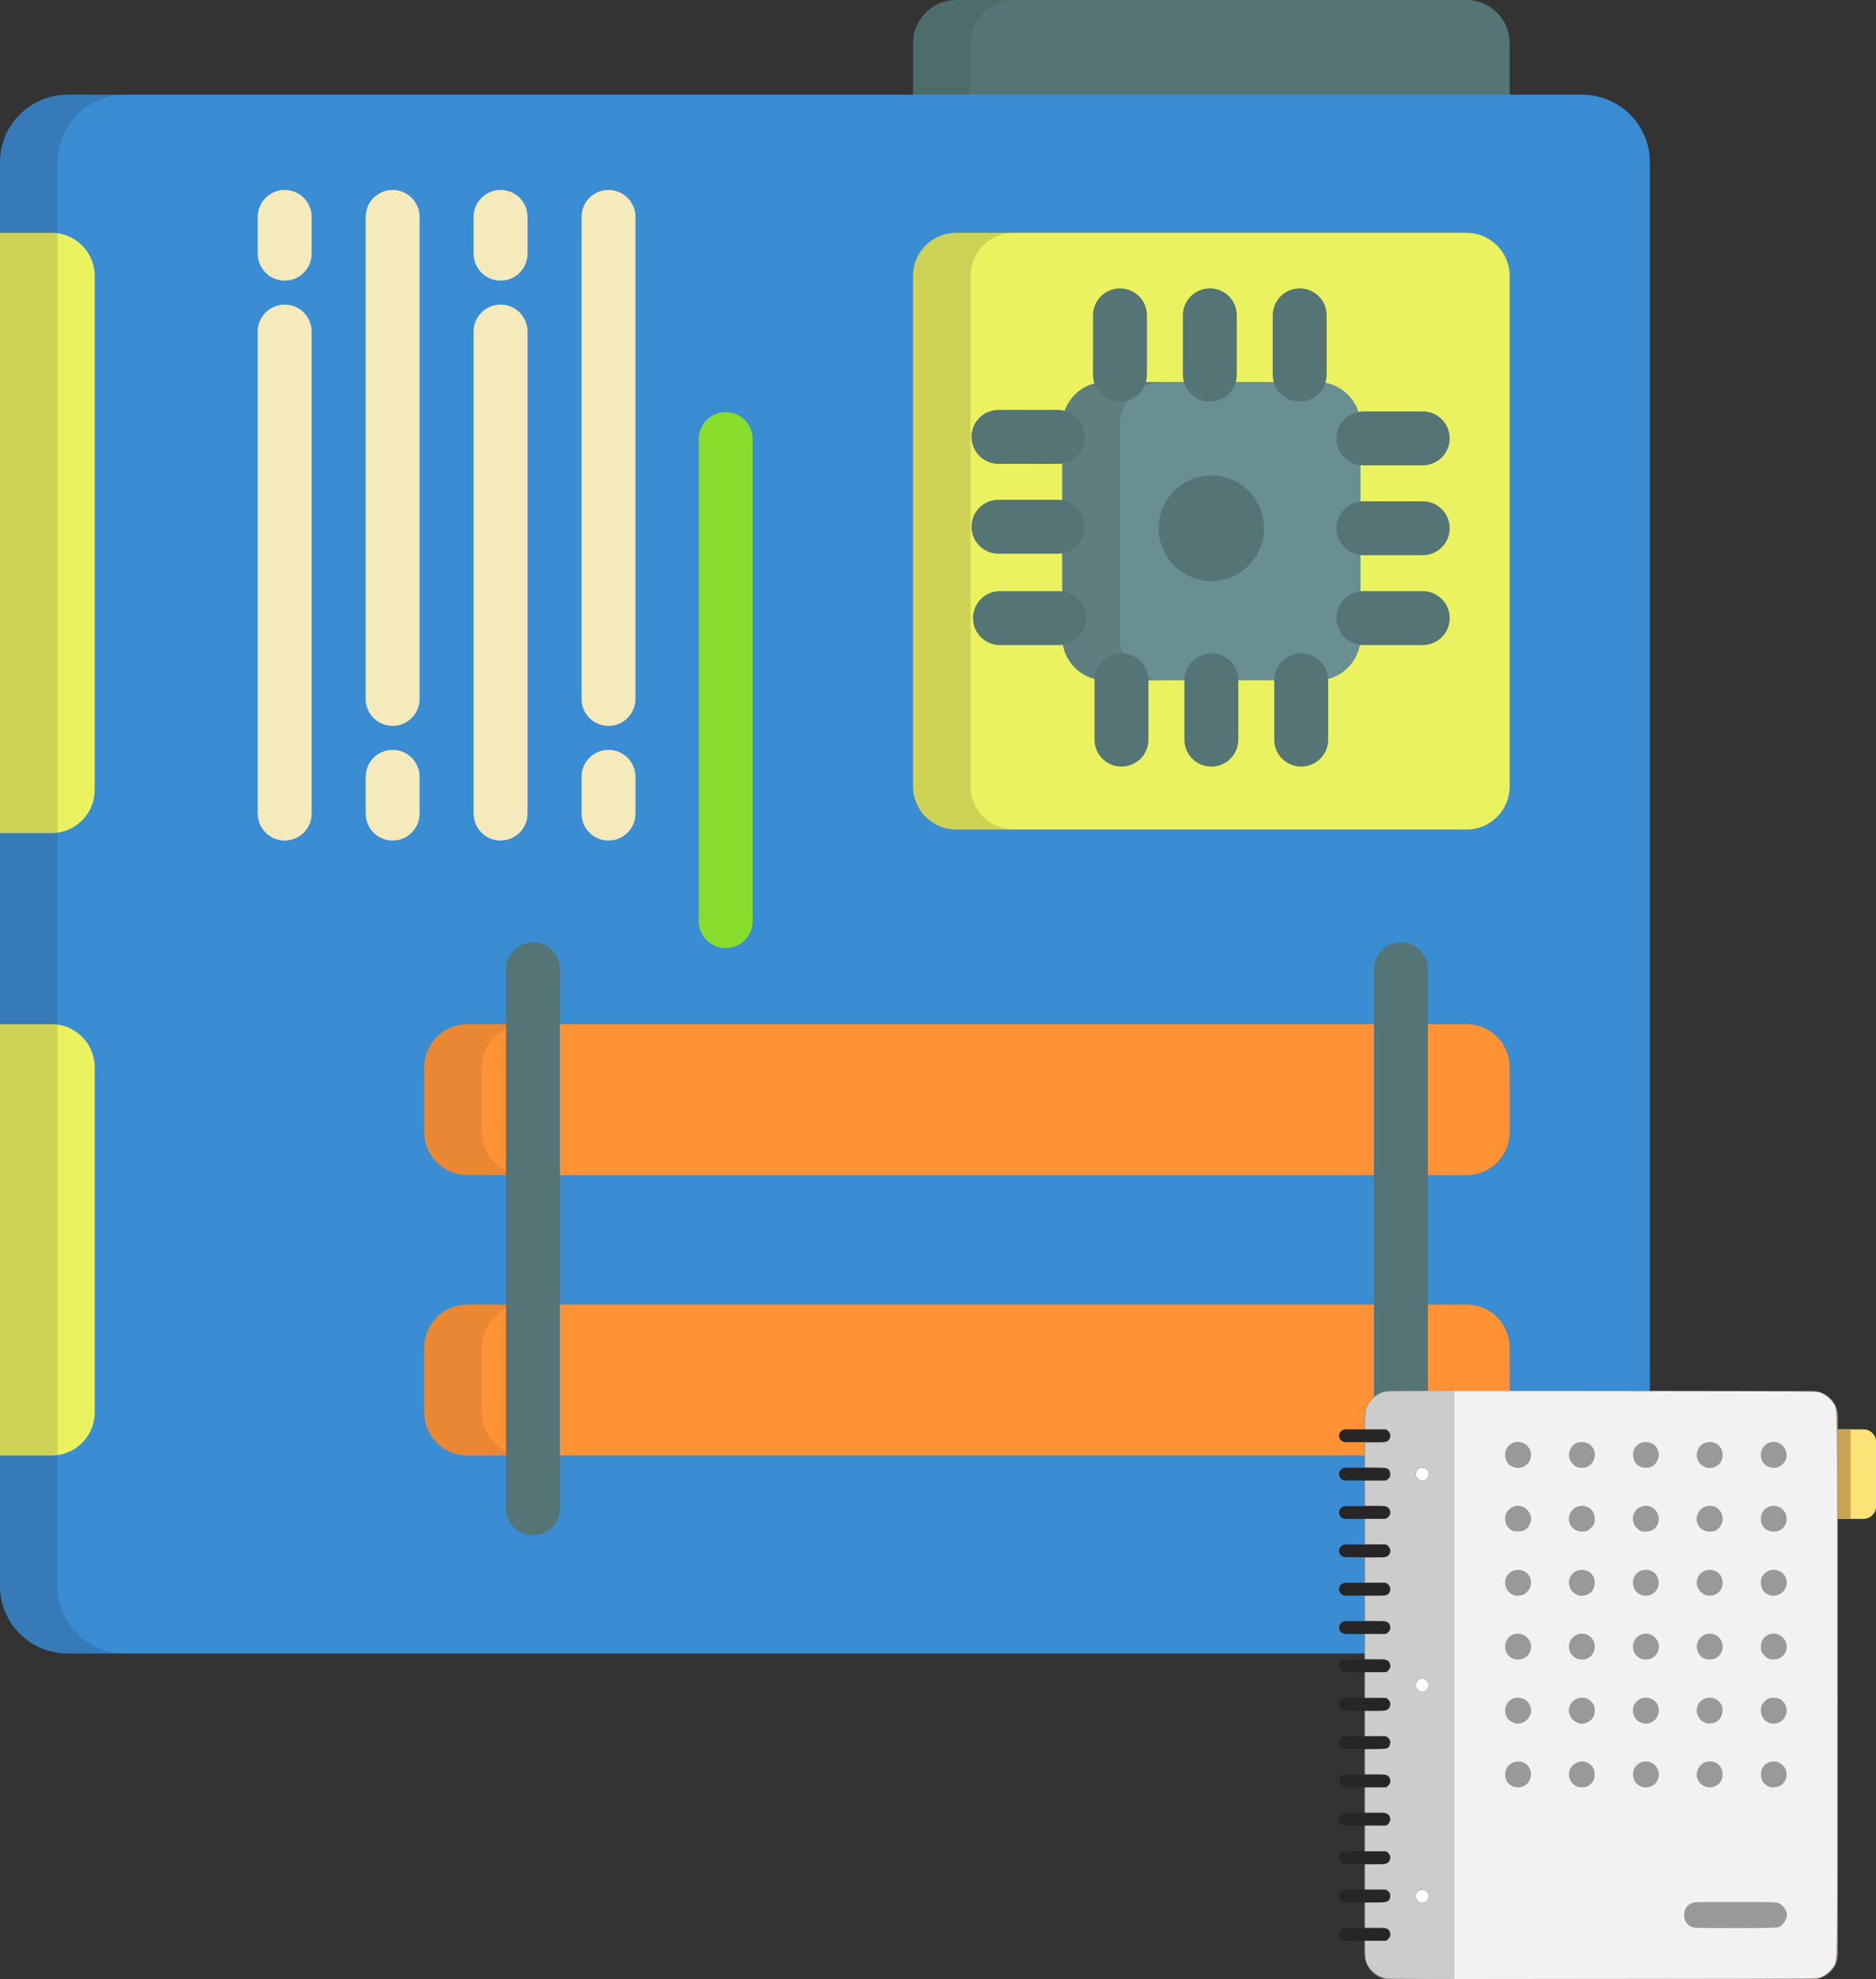 <?xml version="1.0" encoding="UTF-8" standalone="no"?>
<!-- Uploaded to: SVG Repo, www.svgrepo.com, Generator: SVG Repo Mixer Tools -->

<svg
   height="957.536"
   width="907.745"
   version="1.1"
   id="Layer_1"
   viewBox="0 0 580.957 612.823"
   xml:space="preserve"
   sodipodi:docname="board_docs.svg"
   inkscape:version="1.2 (dc2aedaf03, 2022-05-15)"
   xmlns:inkscape="http://www.inkscape.org/namespaces/inkscape"
   xmlns:sodipodi="http://sodipodi.sourceforge.net/DTD/sodipodi-0.dtd"
   xmlns="http://www.w3.org/2000/svg"
   xmlns:svg="http://www.w3.org/2000/svg"><rect x="0" y="0" width="580.957" height="612.823" fill="#333333" stroke="none"/><defs
   id="defs93">
	
	
	
	
	
	
	
	
</defs><sodipodi:namedview
   id="namedview91"
   pagecolor="#ffffff"
   bordercolor="#000000"
   borderopacity="0.25"
   inkscape:showpageshadow="2"
   inkscape:pageopacity="0.0"
   inkscape:pagecheckerboard="0"
   inkscape:deskcolor="#d1d1d1"
   showgrid="false"
   inkscape:zoom="1.03875"
   inkscape:cx="381.22744"
   inkscape:cy="554.03129"
   inkscape:window-width="2560"
   inkscape:window-height="1361"
   inkscape:window-x="2391"
   inkscape:window-y="-9"
   inkscape:window-maximized="1"
   inkscape:current-layer="Layer_1" />
<path
   style="fill:#547475"
   d="m 467.512,53.426 c 0,7.376 -5.979,13.357 -13.357,13.357 H 296.103 c -7.377,0 -13.357,-5.98 -13.357,-13.357 V 13.356 C 282.747,5.98 288.726,0 296.103,0 h 158.052 c 7.377,0 13.357,5.98 13.357,13.357 z"
   id="path2" />
<path
   style="opacity:0.1;fill:#231f20;enable-background:new"
   d="M 300.556,53.426 V 13.356 C 300.556,5.98 306.535,0 313.912,0 h -17.809 c -7.377,0 -13.357,5.98 -13.357,13.357 v 40.07 c 0,7.376 5.979,13.357 13.357,13.357 h 17.809 c -7.377,-0.001 -13.356,-5.982 -13.356,-13.358 z"
   id="path4" />
<path
   style="fill:#3a8cd3;fill-opacity:1"
   d="M 489.998,29.332 H 20.923 C 9.367,29.332 0,38.699 0,50.255 v 29.332 16.303 29.332 290.888 29.332 16.303 29.332 C 0,502.633 9.368,512 20.923,512 h 469.073 c 11.555,0 20.923,-9.367 20.923,-20.923 V 461.745 445.442 416.11 188.665 176.029 150.261 50.255 c 0.002,-11.556 -9.367,-20.923 -20.921,-20.923 z"
   id="path6" /><path
   style="fill:#88dd2c;fill-opacity:1"
   d="m 224.731,293.578 c -4.61,0 -8.348,-3.738 -8.348,-8.348 v -149.263 c 0,-4.61 3.738,-8.348 8.348,-8.348 4.61,0 8.348,3.738 8.348,8.348 v 149.264 c 0,4.609 -3.739,8.347 -8.348,8.347 z"
   id="path22-5" /><path
   style="fill:#f4eabc;fill-opacity:1"
   d="m 291.581,133.136 c -4.61,0 -8.348,-3.738 -8.348,-8.348 v -11.385 c 0,-4.61 3.738,-8.348 8.348,-8.348 4.61,0 8.348,3.738 8.348,8.348 v 11.385 c 0,4.61 -3.738,8.348 -8.348,8.348 z"
   id="path28-8" />
<path
   style="fill:#ebf25f"
   d="m 467.512,243.502 c 0,7.376 -5.979,13.357 -13.357,13.357 H 296.103 c -7.377,0 -13.357,-5.98 -13.357,-13.357 V 85.449 c 0,-7.376 5.979,-13.357 13.357,-13.357 h 158.052 c 7.377,0 13.357,5.98 13.357,13.357 z"
   id="path8" />
<path
   style="fill:#698f92"
   d="m 421.321,197.31 c 0,7.376 -5.979,13.357 -13.357,13.357 h -65.67 c -7.377,0 -13.357,-5.98 -13.357,-13.357 v -65.67 c 0,-7.376 5.979,-13.357 13.357,-13.357 h 65.67 c 7.377,0 13.357,5.98 13.357,13.357 z"
   id="path10" />
<g
   id="g20"
   transform="translate(-0.54)">
	<circle
   style="fill:#547475"
   cx="375.664"
   cy="163.573"
   r="16.325"
   id="circle12" />
	<path
   style="fill:#547475"
   d="m 441.13,199.746 h -18.365 c -4.61,0 -8.348,-3.738 -8.348,-8.348 0,-4.61 3.738,-8.348 8.348,-8.348 h 18.365 c 4.61,0 8.348,3.738 8.348,8.348 0,4.61 -3.738,8.348 -8.348,8.348 z"
   id="path14" />
	<path
   style="fill:#547475"
   d="m 441.13,171.92 h -18.365 c -4.61,0 -8.348,-3.738 -8.348,-8.348 0,-4.61 3.738,-8.348 8.348,-8.348 h 18.365 c 4.61,0 8.348,3.738 8.348,8.348 0,4.61 -3.738,8.348 -8.348,8.348 z"
   id="path16" />
	<path
   style="fill:#547475"
   d="m 441.13,144.093 h -18.365 c -4.61,0 -8.348,-3.738 -8.348,-8.348 0,-4.61 3.738,-8.348 8.348,-8.348 h 18.365 c 4.61,0 8.348,3.738 8.348,8.348 0,4.611 -3.738,8.348 -8.348,8.348 z"
   id="path18" />
</g>
<g
   id="g38"
   style="fill:#f4eabc;fill-opacity:1"
   transform="translate(-55.991,-4.929)">
	<path
   style="fill:#f4eabc;fill-opacity:1"
   d="m 144.156,265.206 c -4.61,0 -8.348,-3.738 -8.348,-8.348 V 107.595 c 0,-4.61 3.738,-8.348 8.348,-8.348 4.61,0 8.348,3.738 8.348,8.348 v 149.264 c 0,4.609 -3.739,8.347 -8.348,8.347 z"
   id="path22" />
	<path
   style="fill:#f4eabc;fill-opacity:1"
   d="m 144.156,91.826 c -4.61,0 -8.348,-3.738 -8.348,-8.348 V 72.093 c 0,-4.61 3.738,-8.348 8.348,-8.348 4.61,0 8.348,3.738 8.348,8.348 v 11.385 c 0,4.61 -3.739,8.348 -8.348,8.348 z"
   id="path24" />
	<path
   style="fill:#f4eabc;fill-opacity:1"
   d="m 211.006,265.206 c -4.61,0 -8.348,-3.738 -8.348,-8.348 V 107.595 c 0,-4.61 3.738,-8.348 8.348,-8.348 4.61,0 8.348,3.738 8.348,8.348 v 149.264 c 0,4.609 -3.738,8.347 -8.348,8.347 z"
   id="path26" />
	<path
   style="fill:#f4eabc;fill-opacity:1"
   d="m 211.006,91.826 c -4.61,0 -8.348,-3.738 -8.348,-8.348 V 72.093 c 0,-4.61 3.738,-8.348 8.348,-8.348 4.61,0 8.348,3.738 8.348,8.348 v 11.385 c 0,4.61 -3.738,8.348 -8.348,8.348 z"
   id="path28" />
	<path
   style="fill:#f4eabc;fill-opacity:1"
   d="m 177.581,229.704 c -4.61,0 -8.348,-3.738 -8.348,-8.348 V 72.093 c 0,-4.61 3.738,-8.348 8.348,-8.348 4.61,0 8.348,3.738 8.348,8.348 v 149.264 c 0,4.61 -3.738,8.347 -8.348,8.347 z"
   id="path30" />
	<path
   style="fill:#f4eabc;fill-opacity:1"
   d="m 177.581,265.206 c -4.61,0 -8.348,-3.738 -8.348,-8.348 v -11.385 c 0,-4.61 3.738,-8.348 8.348,-8.348 4.61,0 8.348,3.738 8.348,8.348 v 11.385 c 0,4.61 -3.738,8.348 -8.348,8.348 z"
   id="path32" />
	<path
   style="fill:#f4eabc;fill-opacity:1"
   d="m 244.43,229.704 c -4.61,0 -8.348,-3.738 -8.348,-8.348 V 72.093 c 0,-4.61 3.738,-8.348 8.348,-8.348 4.61,0 8.348,3.738 8.348,8.348 v 149.264 c 0,4.61 -3.736,8.347 -8.348,8.347 z"
   id="path34" />
	<path
   style="fill:#f4eabc;fill-opacity:1"
   d="m 244.43,265.206 c -4.61,0 -8.348,-3.738 -8.348,-8.348 v -11.385 c 0,-4.61 3.738,-8.348 8.348,-8.348 4.61,0 8.348,3.738 8.348,8.348 v 11.385 c 0,4.61 -3.736,8.348 -8.348,8.348 z"
   id="path36" />
</g>
<g
   id="g44"
   transform="translate(-0.54)">
	<path
   style="fill:#ebf25f"
   d="M 16.517,72.093 H 0.54 v 7.494 16.303 29.332 132.735 h 15.976 c 7.377,0 13.357,-5.979 13.357,-13.357 V 85.449 C 29.874,78.073 23.893,72.093 16.517,72.093 Z"
   id="path40" />
	<path
   style="fill:#ebf25f"
   d="M 16.517,317.136 H 0.54 v 98.974 29.332 5.259 h 15.976 c 7.377,0 13.357,-5.98 13.357,-13.357 V 330.493 c 10e-4,-7.378 -5.98,-13.357 -13.356,-13.357 z"
   id="path42" />
</g>
<g
   id="g50"
   style="fill:#ff9235;fill-opacity:1"
   transform="translate(-0.54)">
	<path
   style="fill:#ff9235;fill-opacity:1"
   d="m 468.052,350.527 c 0,7.376 -5.979,13.357 -13.357,13.357 H 145.269 c -7.376,0 -13.357,-5.98 -13.357,-13.357 v -20.035 c 0,-7.377 5.98,-13.357 13.357,-13.357 h 309.426 c 7.377,0 13.357,5.979 13.357,13.357 z"
   id="path46" />
	<path
   style="fill:#ff9235;fill-opacity:1"
   d="m 468.052,437.345 c 0,7.376 -5.979,13.357 -13.357,13.357 H 145.269 c -7.376,0 -13.357,-5.98 -13.357,-13.357 V 417.31 c 0,-7.377 5.98,-13.357 13.357,-13.357 h 309.426 c 7.377,0 13.357,5.979 13.357,13.357 z"
   id="path48" />
</g>
<g
   id="g60"
   transform="translate(-0.54)">
	<path
   style="opacity:0.15;fill:#231f20;enable-background:new"
   d="M 301.096,243.502 V 85.449 c 0,-7.376 5.979,-13.357 13.357,-13.357 h -17.809 c -7.377,0 -13.357,5.98 -13.357,13.357 v 158.052 c 0,7.376 5.979,13.357 13.357,13.357 h 17.809 c -7.378,0 -13.357,-5.98 -13.357,-13.356 z"
   id="path52" />
	<path
   style="opacity:0.15;fill:#231f20;enable-background:new"
   d="m 347.287,197.31 v -65.67 c 0,-7.376 5.979,-13.357 13.357,-13.357 h -17.809 c -7.377,0 -13.357,5.98 -13.357,13.357 v 65.67 c 0,7.376 5.979,13.357 13.357,13.357 h 17.809 c -7.378,0 -13.357,-5.981 -13.357,-13.357 z"
   id="path54" />
	<path
   style="opacity:0.1;fill:#231f20;enable-background:new"
   d="m 149.722,350.527 v -20.035 c 0,-7.377 5.98,-13.357 13.357,-13.357 H 145.27 c -7.376,0 -13.357,5.979 -13.357,13.357 v 20.035 c 0,7.376 5.98,13.357 13.357,13.357 h 17.809 c -7.378,0 -13.357,-5.98 -13.357,-13.357 z"
   id="path56" />
	<path
   style="opacity:0.1;fill:#231f20;enable-background:new"
   d="M 149.722,437.345 V 417.31 c 0,-7.377 5.98,-13.357 13.357,-13.357 H 145.27 c -7.376,0 -13.357,5.979 -13.357,13.357 v 20.035 c 0,7.376 5.98,13.357 13.357,13.357 h 17.809 c -7.378,-10e-4 -13.357,-5.981 -13.357,-13.357 z"
   id="path58" />
</g>
<g
   id="g66"
   transform="translate(-0.54)">
	<path
   style="fill:#547475"
   d="m 434.375,475.429 c -4.611,0 -8.348,-3.738 -8.348,-8.348 V 300.133 c 0,-4.61 3.736,-8.348 8.348,-8.348 4.611,0 8.348,3.738 8.348,8.348 v 166.948 c -0.001,4.61 -3.738,8.348 -8.348,8.348 z"
   id="path62" />
	<path
   style="fill:#547475"
   d="m 165.589,475.429 c -4.61,0 -8.348,-3.738 -8.348,-8.348 V 300.133 c 0,-4.61 3.738,-8.348 8.348,-8.348 4.61,0 8.348,3.738 8.348,8.348 v 166.948 c 0,4.61 -3.738,8.348 -8.348,8.348 z"
   id="path64" />
</g>
<path
   style="opacity:0.15;fill:#231f20;enable-background:new"
   d="M 17.809,491.077 V 461.745 445.442 416.11 125.222 95.89 79.587 50.255 c 0,-11.556 9.367,-20.923 20.923,-20.923 H 20.923 C 9.367,29.332 0,38.699 0,50.255 v 29.332 16.303 29.332 290.888 29.332 16.303 29.332 C 0,502.633 9.368,512 20.923,512 h 17.809 c -11.556,0 -20.923,-9.367 -20.923,-20.923 z"
   id="path68" />
<g
   id="g88"
   transform="translate(-0.54)">
	<path
   style="fill:#547475"
   d="m 347.375,124.356 c -4.61,0 -8.348,-3.738 -8.348,-8.348 V 97.643 c 0,-4.61 3.738,-8.348 8.348,-8.348 4.61,0 8.348,3.738 8.348,8.348 v 18.365 c 0,4.61 -3.739,8.348 -8.348,8.348 z"
   id="path70" />
	<path
   style="fill:#547475"
   d="m 375.201,124.356 c -4.61,0 -8.348,-3.738 -8.348,-8.348 V 97.643 c 0,-4.61 3.738,-8.348 8.348,-8.348 4.61,0 8.348,3.738 8.348,8.348 v 18.365 c 0,4.61 -3.739,8.348 -8.348,8.348 z"
   id="path72" />
	<path
   style="fill:#547475"
   d="m 403.027,124.356 c -4.61,0 -8.348,-3.738 -8.348,-8.348 V 97.643 c 0,-4.61 3.738,-8.348 8.348,-8.348 4.61,0 8.348,3.738 8.348,8.348 v 18.365 c 0,4.61 -3.739,8.348 -8.348,8.348 z"
   id="path74" />
	<path
   style="fill:#547475"
   d="m 347.843,237.38 c -4.61,0 -8.348,-3.738 -8.348,-8.348 v -18.365 c 0,-4.61 3.738,-8.348 8.348,-8.348 4.61,0 8.348,3.738 8.348,8.348 v 18.365 c 0,4.61 -3.739,8.348 -8.348,8.348 z"
   id="path76" />
	<path
   style="fill:#547475"
   d="m 375.669,237.38 c -4.61,0 -8.348,-3.738 -8.348,-8.348 v -18.365 c 0,-4.61 3.738,-8.348 8.348,-8.348 4.61,0 8.348,3.738 8.348,8.348 v 18.365 c 0,4.61 -3.738,8.348 -8.348,8.348 z"
   id="path78" />
	<path
   style="fill:#547475"
   d="m 403.496,237.38 c -4.61,0 -8.348,-3.738 -8.348,-8.348 v -18.365 c 0,-4.61 3.738,-8.348 8.348,-8.348 4.61,0 8.348,3.738 8.348,8.348 v 18.365 c -10e-4,4.61 -3.739,8.348 -8.348,8.348 z"
   id="path80" />
	<path
   style="fill:#547475"
   d="m 328.574,199.746 h -18.365 c -4.611,0 -8.348,-3.738 -8.348,-8.348 0,-4.61 3.736,-8.348 8.348,-8.348 h 18.365 c 4.611,0 8.348,3.738 8.348,8.348 0,4.61 -3.736,8.348 -8.348,8.348 z"
   id="path82" />
	<path
   style="fill:#547475"
   d="m 328.106,171.451 h -18.365 c -4.61,0 -8.348,-3.738 -8.348,-8.348 0,-4.61 3.738,-8.348 8.348,-8.348 h 18.365 c 4.611,0 8.348,3.738 8.348,8.348 0,4.61 -3.737,8.348 -8.348,8.348 z"
   id="path84" />
	<path
   style="fill:#547475"
   d="m 328.106,143.625 h -18.365 c -4.61,0 -8.348,-3.738 -8.348,-8.348 0,-4.61 3.738,-8.348 8.348,-8.348 h 18.365 c 4.611,0 8.348,3.738 8.348,8.348 0,4.61 -3.737,8.348 -8.348,8.348 z"
   id="path86" />
</g>
<g
   id="g9274"
   transform="matrix(0.396,0,0,0.396,406.775,430.717)"><path
     id="XMLID_2069_"
     style="fill:#fbe375"
     d="m 350,30 h 80 c 5.523,0 10,4.477 10,10 v 50 c 0,5.523 -4.477,10 -10,10 h -80 z" /><path
     id="XMLID_2068_"
     style="fill:#c9a252"
     d="m 330,30 h 90 v 70 h -90 z" /><path
     id="XMLID_2067_"
     style="fill:#a79a87"
     d="M 390,460 H 60 C 48.954,460 40,451.046 40,440 V 20 C 40,8.954 48.954,0 60,0 h 330 c 11.046,0 20,8.954 20,20 v 420 c 0,11.046 -8.954,20 -20,20 z" /><path
     id="XMLID_2066_"
     style="fill:#999999"
     d="m 290,410 v 0 c 0,-5.523 4.477,-10 10,-10 h 60 c 5.523,0 10,4.477 10,10 v 0 c 0,5.523 -4.477,10 -10,10 h -60 c -5.523,0 -10,-4.477 -10,-10 z M 360,60 v 0 c 5.523,0 10,-4.477 10,-10 v 0 c 0,-5.523 -4.477,-10 -10,-10 v 0 c -5.523,0 -10,4.477 -10,10 v 0 c 0,5.523 4.477,10 10,10 z m -50,0 v 0 c 5.523,0 10,-4.477 10,-10 v 0 c 0,-5.523 -4.477,-10 -10,-10 v 0 c -5.523,0 -10,4.477 -10,10 v 0 c 0,5.523 4.477,10 10,10 z m -50,0 v 0 c 5.523,0 10,-4.477 10,-10 v 0 c 0,-5.523 -4.477,-10 -10,-10 v 0 c -5.523,0 -10,4.477 -10,10 v 0 c 0,5.523 4.477,10 10,10 z m -50,0 v 0 c 5.523,0 10,-4.477 10,-10 v 0 c 0,-5.523 -4.477,-10 -10,-10 v 0 c -5.523,0 -10,4.477 -10,10 v 0 c 0,5.523 4.477,10 10,10 z m -50,0 v 0 c 5.523,0 10,-4.477 10,-10 v 0 c 0,-5.523 -4.477,-10 -10,-10 v 0 c -5.523,0 -10,4.477 -10,10 v 0 c 0,5.523 4.477,10 10,10 z m 200,50 v 0 c 5.523,0 10,-4.477 10,-10 v 0 c 0,-5.523 -4.477,-10 -10,-10 v 0 c -5.523,0 -10,4.477 -10,10 v 0 c 0,5.523 4.477,10 10,10 z m -50,0 v 0 c 5.523,0 10,-4.477 10,-10 v 0 c 0,-5.523 -4.477,-10 -10,-10 v 0 c -5.523,0 -10,4.477 -10,10 v 0 c 0,5.523 4.477,10 10,10 z m -50,0 v 0 c 5.523,0 10,-4.477 10,-10 v 0 c 0,-5.523 -4.477,-10 -10,-10 v 0 c -5.523,0 -10,4.477 -10,10 v 0 c 0,5.523 4.477,10 10,10 z m -50,0 v 0 c 5.523,0 10,-4.477 10,-10 v 0 c 0,-5.523 -4.477,-10 -10,-10 v 0 c -5.523,0 -10,4.477 -10,10 v 0 c 0,5.523 4.477,10 10,10 z m -50,0 v 0 c 5.523,0 10,-4.477 10,-10 v 0 c 0,-5.523 -4.477,-10 -10,-10 v 0 c -5.523,0 -10,4.477 -10,10 v 0 c 0,5.523 4.477,10 10,10 z m 200,50 v 0 c 5.523,0 10,-4.477 10,-10 v 0 c 0,-5.523 -4.477,-10 -10,-10 v 0 c -5.523,0 -10,4.477 -10,10 v 0 c 0,5.523 4.477,10 10,10 z m -50,0 v 0 c 5.523,0 10,-4.477 10,-10 v 0 c 0,-5.523 -4.477,-10 -10,-10 v 0 c -5.523,0 -10,4.477 -10,10 v 0 c 0,5.523 4.477,10 10,10 z m -50,0 v 0 c 5.523,0 10,-4.477 10,-10 v 0 c 0,-5.523 -4.477,-10 -10,-10 v 0 c -5.523,0 -10,4.477 -10,10 v 0 c 0,5.523 4.477,10 10,10 z m -50,0 v 0 c 5.523,0 10,-4.477 10,-10 v 0 c 0,-5.523 -4.477,-10 -10,-10 v 0 c -5.523,0 -10,4.477 -10,10 v 0 c 0,5.523 4.477,10 10,10 z m -50,0 v 0 c 5.523,0 10,-4.477 10,-10 v 0 c 0,-5.523 -4.477,-10 -10,-10 v 0 c -5.523,0 -10,4.477 -10,10 v 0 c 0,5.523 4.477,10 10,10 z m 200,50 v 0 c 5.523,0 10,-4.477 10,-10 v 0 c 0,-5.523 -4.477,-10 -10,-10 v 0 c -5.523,0 -10,4.477 -10,10 v 0 c 0,5.523 4.477,10 10,10 z m -50,0 v 0 c 5.523,0 10,-4.477 10,-10 v 0 c 0,-5.523 -4.477,-10 -10,-10 v 0 c -5.523,0 -10,4.477 -10,10 v 0 c 0,5.523 4.477,10 10,10 z m -50,0 v 0 c 5.523,0 10,-4.477 10,-10 v 0 c 0,-5.523 -4.477,-10 -10,-10 v 0 c -5.523,0 -10,4.477 -10,10 v 0 c 0,5.523 4.477,10 10,10 z m -50,0 v 0 c 5.523,0 10,-4.477 10,-10 v 0 c 0,-5.523 -4.477,-10 -10,-10 v 0 c -5.523,0 -10,4.477 -10,10 v 0 c 0,5.523 4.477,10 10,10 z m -50,0 v 0 c 5.523,0 10,-4.477 10,-10 v 0 c 0,-5.523 -4.477,-10 -10,-10 v 0 c -5.523,0 -10,4.477 -10,10 v 0 c 0,5.523 4.477,10 10,10 z m 200,50 v 0 c 5.523,0 10,-4.477 10,-10 v 0 c 0,-5.523 -4.477,-10 -10,-10 v 0 c -5.523,0 -10,4.477 -10,10 v 0 c 0,5.523 4.477,10 10,10 z m -50,0 v 0 c 5.523,0 10,-4.477 10,-10 v 0 c 0,-5.523 -4.477,-10 -10,-10 v 0 c -5.523,0 -10,4.477 -10,10 v 0 c 0,5.523 4.477,10 10,10 z m -50,0 v 0 c 5.523,0 10,-4.477 10,-10 v 0 c 0,-5.523 -4.477,-10 -10,-10 v 0 c -5.523,0 -10,4.477 -10,10 v 0 c 0,5.523 4.477,10 10,10 z m -50,0 v 0 c 5.523,0 10,-4.477 10,-10 v 0 c 0,-5.523 -4.477,-10 -10,-10 v 0 c -5.523,0 -10,4.477 -10,10 v 0 c 0,5.523 4.477,10 10,10 z m -50,0 v 0 c 5.523,0 10,-4.477 10,-10 v 0 c 0,-5.523 -4.477,-10 -10,-10 v 0 c -5.523,0 -10,4.477 -10,10 v 0 c 0,5.523 4.477,10 10,10 z m 200,50 v 0 c 5.523,0 10,-4.477 10,-10 v 0 c 0,-5.523 -4.477,-10 -10,-10 v 0 c -5.523,0 -10,4.477 -10,10 v 0 c 0,5.523 4.477,10 10,10 z m -50,0 v 0 c 5.523,0 10,-4.477 10,-10 v 0 c 0,-5.523 -4.477,-10 -10,-10 v 0 c -5.523,0 -10,4.477 -10,10 v 0 c 0,5.523 4.477,10 10,10 z m -50,0 v 0 c 5.523,0 10,-4.477 10,-10 v 0 c 0,-5.523 -4.477,-10 -10,-10 v 0 c -5.523,0 -10,4.477 -10,10 v 0 c 0,5.523 4.477,10 10,10 z m -50,0 v 0 c 5.523,0 10,-4.477 10,-10 v 0 c 0,-5.523 -4.477,-10 -10,-10 v 0 c -5.523,0 -10,4.477 -10,10 v 0 c 0,5.523 4.477,10 10,10 z m -50,0 v 0 c 5.523,0 10,-4.477 10,-10 v 0 c 0,-5.523 -4.477,-10 -10,-10 v 0 c -5.523,0 -10,4.477 -10,10 v 0 c 0,5.523 4.477,10 10,10 z" /><path
     id="XMLID_14_"
     style="fill:#968b79"
     d="M 110,460 H 60 C 48.954,460 40,451.046 40,440 V 20 C 40,8.954 48.954,0 60,0 h 50 z" /><path
     id="XMLID_10_"
     style="fill:#ffffff"
     d="m 85,390 v 0 c 2.761,0 5,2.239 5,5 v 0 c 0,2.761 -2.239,5 -5,5 v 0 c -2.761,0 -5,-2.239 -5,-5 v 0 c 0,-2.761 2.239,-5 5,-5 z M 80,65 v 0 c 0,2.761 2.239,5 5,5 v 0 c 2.761,0 5,-2.239 5,-5 v 0 c 0,-2.761 -2.239,-5 -5,-5 v 0 c -2.761,0 -5,2.239 -5,5 z m 0,165 v 0 c 0,2.761 2.239,5 5,5 v 0 c 2.761,0 5,-2.239 5,-5 v 0 c 0,-2.761 -2.239,-5 -5,-5 v 0 c -2.761,0 -5,2.239 -5,5 z" /><path
     id="XMLID_11_"
     style="fill:#272525"
     d="M 55,40 H 25 c -2.761,0 -5,-2.239 -5,-5 v 0 c 0,-2.761 2.239,-5 5,-5 h 30 c 2.761,0 5,2.239 5,5 v 0 c 0,2.761 -2.239,5 -5,5 z m 5,25 v 0 c 0,-2.761 -2.239,-5 -5,-5 H 25 c -2.761,0 -5,2.239 -5,5 v 0 c 0,2.761 2.239,5 5,5 h 30 c 2.761,0 5,-2.239 5,-5 z m 0,30 v 0 c 0,-2.761 -2.239,-5 -5,-5 H 25 c -2.761,0 -5,2.239 -5,5 v 0 c 0,2.761 2.239,5 5,5 h 30 c 2.761,0 5,-2.239 5,-5 z m 0,30 v 0 c 0,-2.761 -2.239,-5 -5,-5 H 25 c -2.761,0 -5,2.239 -5,5 v 0 c 0,2.761 2.239,5 5,5 h 30 c 2.761,0 5,-2.239 5,-5 z m 0,30 v 0 c 0,-2.761 -2.239,-5 -5,-5 H 25 c -2.761,0 -5,2.239 -5,5 v 0 c 0,2.761 2.239,5 5,5 h 30 c 2.761,0 5,-2.239 5,-5 z m 0,30 v 0 c 0,-2.761 -2.239,-5 -5,-5 H 25 c -2.761,0 -5,2.239 -5,5 v 0 c 0,2.761 2.239,5 5,5 h 30 c 2.761,0 5,-2.239 5,-5 z m 0,30 v 0 c 0,-2.761 -2.239,-5 -5,-5 H 25 c -2.761,0 -5,2.239 -5,5 v 0 c 0,2.761 2.239,5 5,5 h 30 c 2.761,0 5,-2.239 5,-5 z m 0,30 v 0 c 0,-2.761 -2.239,-5 -5,-5 H 25 c -2.761,0 -5,2.239 -5,5 v 0 c 0,2.761 2.239,5 5,5 h 30 c 2.761,0 5,-2.239 5,-5 z m 0,30 v 0 c 0,-2.761 -2.239,-5 -5,-5 H 25 c -2.761,0 -5,2.239 -5,5 v 0 c 0,2.761 2.239,5 5,5 h 30 c 2.761,0 5,-2.239 5,-5 z m 0,30 v 0 c 0,-2.761 -2.239,-5 -5,-5 H 25 c -2.761,0 -5,2.239 -5,5 v 0 c 0,2.761 2.239,5 5,5 h 30 c 2.761,0 5,-2.239 5,-5 z m 0,30 v 0 c 0,-2.761 -2.239,-5 -5,-5 H 25 c -2.761,0 -5,2.239 -5,5 v 0 c 0,2.761 2.239,5 5,5 h 30 c 2.761,0 5,-2.239 5,-5 z m 0,30 v 0 c 0,-2.761 -2.239,-5 -5,-5 H 25 c -2.761,0 -5,2.239 -5,5 v 0 c 0,2.761 2.239,5 5,5 h 30 c 2.761,0 5,-2.239 5,-5 z m 0,30 v 0 c 0,-2.761 -2.239,-5 -5,-5 H 25 c -2.761,0 -5,2.239 -5,5 v 0 c 0,2.761 2.239,5 5,5 h 30 c 2.761,0 5,-2.239 5,-5 z m 0,30 v 0 c 0,-2.761 -2.239,-5 -5,-5 H 25 c -2.761,0 -5,2.239 -5,5 v 0 c 0,2.761 2.239,5 5,5 h 30 c 2.761,0 5,-2.239 5,-5 z" /><path
     style="fill:#f2f2f2;stroke-width:0.615"
     d="M 122.462,256 V -0.018 l 158,0.163 c 149.153,0.154 158.155,0.224 160.769,1.246 3.961,1.55 8.603,5.243 10.917,8.687 C 456.336,16.31 456,-5.171 456,256 c 0,261.171 0.336,239.69 -3.852,245.922 -2.314,3.443 -6.956,7.137 -10.917,8.687 -2.614,1.023 -11.616,1.093 -160.769,1.246 l -158,0.163 z M 405.106,466.861 c 3.514,-1.468 7.195,-6.867 7.195,-10.553 0,-3.805 -3.23,-8.495 -7.045,-10.228 -2.32,-1.054 -4.881,-1.131 -38.139,-1.143 -35.087,-0.013 -35.695,0.007 -38.348,1.292 -3.997,1.935 -6,5.3 -6,10.079 0,4.744 1.985,8.102 5.95,10.064 2.633,1.303 3.102,1.319 38.532,1.32 28.732,3.9e-4 36.262,-0.165 37.856,-0.831 z M 184.485,343.236 c 6.696,-4.431 6.5,-14.802 -0.361,-19.042 -3.448,-2.131 -8.885,-1.995 -12.369,0.308 -5.834,3.857 -6.635,13.245 -1.513,17.728 3.987,3.49 9.862,3.905 14.243,1.005 z m 55.967,-0.242 c 3.447,-2.754 4.579,-5.33 4.326,-9.844 -0.256,-4.563 -2.341,-7.739 -6.245,-9.512 -8.55,-3.883 -18.053,3.832 -15.79,12.819 1.476,5.861 5.803,9.004 11.863,8.614 2.796,-0.18 4.01,-0.611 5.846,-2.078 z m 54.163,0.931 c 5.047,-2.443 7.435,-8.488 5.429,-13.742 -4.77,-12.49 -22.73,-8.669 -21.768,4.631 0.591,8.171 8.812,12.755 16.339,9.111 z m 55.527,0.08 c 3.698,-1.887 5.739,-4.99 6.043,-9.191 0.612,-8.458 -6.384,-14.043 -14.699,-11.733 -4.856,1.349 -8.606,7.577 -7.672,12.74 1.342,7.413 9.664,11.584 16.328,8.184 z m 56.844,-0.646 c 5.567,-3.815 6.688,-11.564 2.407,-16.65 -6.458,-7.675 -18.909,-3.963 -19.725,5.881 -0.456,5.494 1.499,9.11 6.331,11.709 2.693,1.449 8.186,0.979 10.987,-0.94 z m -225.929,-54.156 c 4.635,-1.287 8.454,-6.278 8.454,-11.05 0,-3.131 -1.963,-6.962 -4.595,-8.97 -2.975,-2.269 -8.69,-2.778 -11.949,-1.063 -9.032,4.752 -7.826,18.225 1.881,21.018 2.786,0.801 3.531,0.809 6.21,0.065 z m 55.927,-0.067 c 5.165,-1.752 7.938,-5.594 7.938,-10.999 0,-3.477 -0.595,-4.981 -2.998,-7.577 -2.353,-2.542 -4.534,-3.484 -8.073,-3.484 -10.095,0 -15.226,11.47 -8.431,18.844 1.923,2.087 5.611,3.844 8.179,3.898 0.711,0.015 2.234,-0.292 3.385,-0.682 z m 55.493,0.057 c 7.254,-2.014 10.598,-11.057 6.396,-17.293 -3.911,-5.804 -12.956,-6.497 -17.758,-1.361 -3.391,3.626 -3.984,9.147 -1.449,13.473 1.672,2.853 3.425,4.223 6.56,5.124 2.797,0.805 3.535,0.811 6.251,0.057 z m 58.153,-1.008 c 4.309,-2.045 6.786,-8.806 5.098,-13.92 -0.94,-2.847 -4.897,-6.391 -7.731,-6.922 -3.624,-0.68 -7.481,0.042 -9.841,1.843 -7.154,5.457 -5.368,16.647 3.158,19.786 2.701,0.994 6.182,0.7 9.316,-0.787 z m 53.355,0.974 c 5.511,-1.53 9.124,-7.786 7.719,-13.365 -1.418,-5.632 -5.346,-8.718 -11.096,-8.718 -3.538,0 -5.72,0.941 -8.073,3.484 -2.403,2.597 -2.998,4.1 -2.998,7.577 0,5.268 3.12,9.668 7.872,11.1 2.368,0.714 3.784,0.697 6.576,-0.078 z m -220.635,-56.527 c 6.51,-3.321 8.169,-11.909 3.334,-17.26 -5.613,-6.212 -15.127,-5.184 -18.611,2.012 -3.791,7.831 1.419,16.447 9.95,16.458 1.726,0.002 3.933,-0.499 5.326,-1.21 z m 54.977,0.366 c 4.131,-1.767 6.596,-5.73 6.596,-10.602 0,-7.735 -7.863,-13.185 -15.057,-10.437 -8.822,3.369 -10.137,15.122 -2.251,20.123 3.156,2.002 7.339,2.359 10.713,0.916 z m 56.466,-0.396 c 2.949,-1.504 5.315,-4.91 5.875,-8.459 1.123,-7.108 -5.743,-13.93 -12.886,-12.802 -9.018,1.425 -12.866,12.413 -6.667,19.04 3.363,3.595 9.144,4.533 13.677,2.221 z m 55.317,0.165 c 5.53,-2.82 7.721,-9.54 4.965,-15.233 -4.304,-8.891 -17.076,-8.116 -20.654,1.253 -1.935,5.066 0.371,11.279 5.116,13.784 2.926,1.545 7.752,1.634 10.573,0.196 z m 56.364,-0.435 c 6.465,-3.788 7.535,-12.315 2.214,-17.636 -6.851,-6.851 -18.236,-2.93 -19.022,6.55 -0.151,1.821 -0.099,4.012 0.116,4.867 0.53,2.113 3.936,5.885 6.207,6.874 3.08,1.342 7.554,1.062 10.485,-0.656 z m -224.837,-54.589 c 3.522,-1.055 7.078,-5.167 7.626,-8.817 1.159,-7.731 -4.314,-13.674 -12.077,-13.112 -8.136,0.589 -12.75,8.821 -9.133,16.294 2.491,5.146 7.828,7.36 13.584,5.635 z m 56.096,-0.174 c 1.292,-0.461 2.913,-1.349 3.604,-1.973 3.141,-2.841 4.493,-8.809 2.932,-12.942 -2.267,-6 -9.624,-8.651 -15.762,-5.68 -8.466,4.098 -8.044,16.358 0.699,20.329 2.941,1.336 5.318,1.41 8.528,0.265 z m 56.139,-0.265 c 11.124,-5.053 7.808,-21.613 -4.328,-21.613 -6.762,0 -11.389,4.651 -11.389,11.449 0,8.142 8.322,13.523 15.718,10.163 z m 57.598,-0.98 c 3.412,-2.258 5.035,-5.795 4.712,-10.267 -0.962,-13.299 -20.292,-13.935 -22.377,-0.736 -0.759,4.806 2.063,9.806 6.785,12.02 3.251,1.524 7.663,1.112 10.88,-1.017 z m 53.787,0.98 c 8.706,-3.955 9.129,-16.248 0.699,-20.329 -4.547,-2.201 -9.514,-1.557 -12.933,1.679 -2.559,2.421 -3.484,4.583 -3.484,8.145 0,5.3 2.541,9.113 7.172,10.764 3.227,1.151 5.6,1.079 8.545,-0.259 z M 184.916,120.355 c 2.633,-2.008 4.595,-5.839 4.595,-8.97 0,-4.868 -3.853,-9.802 -8.668,-11.098 -6.882,-1.853 -14.074,3.74 -14.074,10.945 0,3.233 0.88,5.541 2.962,7.767 2.487,2.659 4.836,3.507 9.118,3.294 3.023,-0.15 4.228,-0.535 6.067,-1.938 z m 53.73,1.239 c 1.892,-0.988 4.566,-3.72 5.587,-5.707 1.105,-2.152 0.832,-7.35 -0.526,-10.013 -3.384,-6.634 -12.551,-7.943 -17.932,-2.561 -7.254,7.254 -2.356,19.036 7.949,19.122 1.794,0.015 4.009,-0.363 4.923,-0.841 z m 57.576,-1.179 c 9.603,-7.325 2.335,-23.062 -9.297,-20.133 -3.726,0.938 -5.475,2.202 -7.258,5.244 -3.258,5.56 -1.464,12.109 4.333,15.819 2.862,1.832 9.237,1.346 12.222,-0.931 z m 53.808,1.179 c 5.707,-2.982 7.849,-9.65 4.994,-15.549 -4.081,-8.43 -16.374,-8.007 -20.329,0.699 -3.48,7.661 1.849,15.704 10.412,15.714 1.794,0.002 4.009,-0.387 4.923,-0.864 z m 56.096,-0.349 c 6.634,-3.384 7.943,-12.551 2.561,-17.932 -4.016,-4.016 -10.207,-4.459 -14.966,-1.07 -4.174,2.972 -5.516,10.315 -2.728,14.921 3.025,4.997 9.771,6.817 15.133,4.082 z M 183.231,65.772 c 5.424,-2.626 7.748,-9.484 5.082,-14.992 -4.064,-8.396 -16.106,-8.565 -20.33,-0.285 -1.455,2.853 -1.558,6.566 -0.267,9.656 1.275,3.052 2.587,4.424 5.515,5.768 3.264,1.499 6.704,1.448 10,-0.148 z m 55.302,0.128 c 6.376,-2.895 8.56,-12.033 4.134,-17.293 -5.025,-5.972 -14.647,-5.532 -18.308,0.837 -2.979,5.182 -2.562,9.719 1.285,13.977 3.323,3.679 8.187,4.614 12.889,2.479 z m 57.236,-0.784 c 2.897,-1.953 5.417,-7.135 4.996,-10.273 -0.813,-6.059 -4.724,-9.918 -10.541,-10.401 -3.986,-0.331 -7.506,1.266 -10,4.536 -3.2,4.196 -2.506,11.598 1.421,15.149 3.583,3.24 10.107,3.697 14.124,0.989 z m 53.613,1.015 c 4.378,-1.829 6.926,-5.669 6.926,-10.438 0,-8.556 -8.658,-13.857 -16.462,-10.079 -6.657,3.223 -8.219,12.465 -3.011,17.813 3.511,3.605 8.05,4.583 12.546,2.705 z m 55.874,-0.21 c 7.886,-3.582 9.138,-13.184 2.481,-19.029 -6.969,-6.119 -18.194,-0.809 -18.197,8.607 -0.002,5.144 1.987,8.351 6.461,10.415 3.121,1.44 6.095,1.442 9.256,0.006 z"
     id="path867"
     transform="scale(0.898)" /><path
     style="fill:#cccccc;stroke-width:0.615"
     d="m 63.17,511.354 c -6.763,-1.135 -13.715,-6.484 -16.583,-12.759 -1.104,-2.415 -1.365,-4.326 -1.554,-11.364 l -0.227,-8.462 h 9.337 9.337 l 1.799,-1.799 c 1.878,-1.878 2.23,-3.755 1.21,-6.439 -1.076,-2.829 -3.414,-3.454 -12.919,-3.454 H 44.923 V 456.351 445.625 l 9.523,-0.197 c 10.874,-0.225 11.819,-0.628 12.447,-5.308 0.298,-2.218 0.112,-2.748 -1.538,-4.398 l -1.876,-1.876 h -9.278 -9.278 v -10.769 -10.769 h 8.216 c 9.262,0 11.728,-0.589 13.034,-3.113 1.319,-2.55 1.113,-4.544 -0.689,-6.686 l -1.593,-1.893 h -9.484 -9.484 v -11.077 -11.077 h 9.484 9.484 l 1.593,-1.893 c 1.802,-2.142 2.008,-4.135 0.689,-6.686 -1.305,-2.524 -3.771,-3.113 -13.034,-3.113 H 44.923 V 356 345.231 h 9.278 9.278 l 1.799,-1.799 c 1.878,-1.878 2.23,-3.755 1.21,-6.439 -1.076,-2.829 -3.414,-3.454 -12.919,-3.454 h -8.646 v -10.726 -10.726 l 9.523,-0.197 c 10.874,-0.225 11.819,-0.628 12.447,-5.308 0.298,-2.218 0.112,-2.748 -1.538,-4.398 l -1.876,-1.876 h -9.278 -9.278 v -10.769 -10.769 h 8.216 c 9.262,0 11.728,-0.589 13.034,-3.113 1.319,-2.55 1.113,-4.544 -0.689,-6.686 l -1.593,-1.893 H 54.407 44.923 V 256 244.923 h 9.484 9.484 l 1.593,-1.893 c 1.802,-2.142 2.008,-4.135 0.689,-6.686 -1.305,-2.524 -3.771,-3.113 -13.034,-3.113 h -8.216 v -10.769 -10.769 h 9.278 9.278 l 1.876,-1.876 c 1.65,-1.65 1.835,-2.18 1.538,-4.398 -0.628,-4.68 -1.573,-5.083 -12.447,-5.308 l -9.523,-0.197 v -10.726 -10.726 h 8.646 c 9.505,0 11.843,-0.625 12.919,-3.454 1.021,-2.684 0.668,-4.562 -1.21,-6.439 L 63.479,166.769 H 54.201 44.923 V 156 145.231 h 8.216 c 9.262,0 11.728,-0.589 13.034,-3.113 1.319,-2.55 1.113,-4.544 -0.689,-6.686 l -1.593,-1.893 h -9.484 -9.484 v -11.077 -11.077 h 9.278 9.278 l 1.799,-1.799 c 2.012,-2.012 2.286,-4.089 0.894,-6.78 -1.305,-2.524 -3.771,-3.113 -13.034,-3.113 H 44.923 V 88.923 78.154 h 9.278 9.278 l 1.876,-1.876 c 1.65,-1.65 1.835,-2.18 1.538,-4.398 -0.628,-4.68 -1.573,-5.083 -12.447,-5.308 l -9.523,-0.197 V 55.649 44.923 h 8.646 c 9.505,0 11.843,-0.625 12.919,-3.454 1.021,-2.684 0.668,-4.562 -1.21,-6.439 L 63.479,33.231 H 54.142 44.805 L 45.018,24.769 C 45.214,16.981 45.368,16.029 46.95,12.806 49.141,8.344 54.258,3.617 58.925,1.745 62.422,0.341 62.796,0.323 92.462,0.126 L 122.462,-0.074 V 255.963 512 L 94.308,511.928 C 78.823,511.888 64.811,511.63 63.17,511.354 Z m 35.339,-67.615 c 1.332,-1.332 1.799,-2.383 1.799,-4.047 0,-4.939 -6.152,-7.75 -9.541,-4.361 -3.991,3.991 -1.468,10.102 4.204,10.182 1.125,0.016 2.375,-0.611 3.538,-1.774 z m 0.288,-183.712 c 1.111,-1.111 1.51,-2.176 1.51,-4.028 0,-3.537 -2.064,-5.538 -5.711,-5.538 -3.539,0 -5.646,2.067 -5.646,5.538 0,3.472 2.107,5.538 5.646,5.538 2.035,0 3.057,-0.368 4.2,-1.51 z M 98.509,76.355 c 1.332,-1.332 1.799,-2.383 1.799,-4.047 0,-2.772 -2.742,-5.846 -5.214,-5.846 -3.907,0 -7.088,3.642 -6.215,7.118 1.147,4.57 6.34,6.066 9.63,2.776 z"
     id="path906"
     transform="scale(0.898)" /></g></svg>
